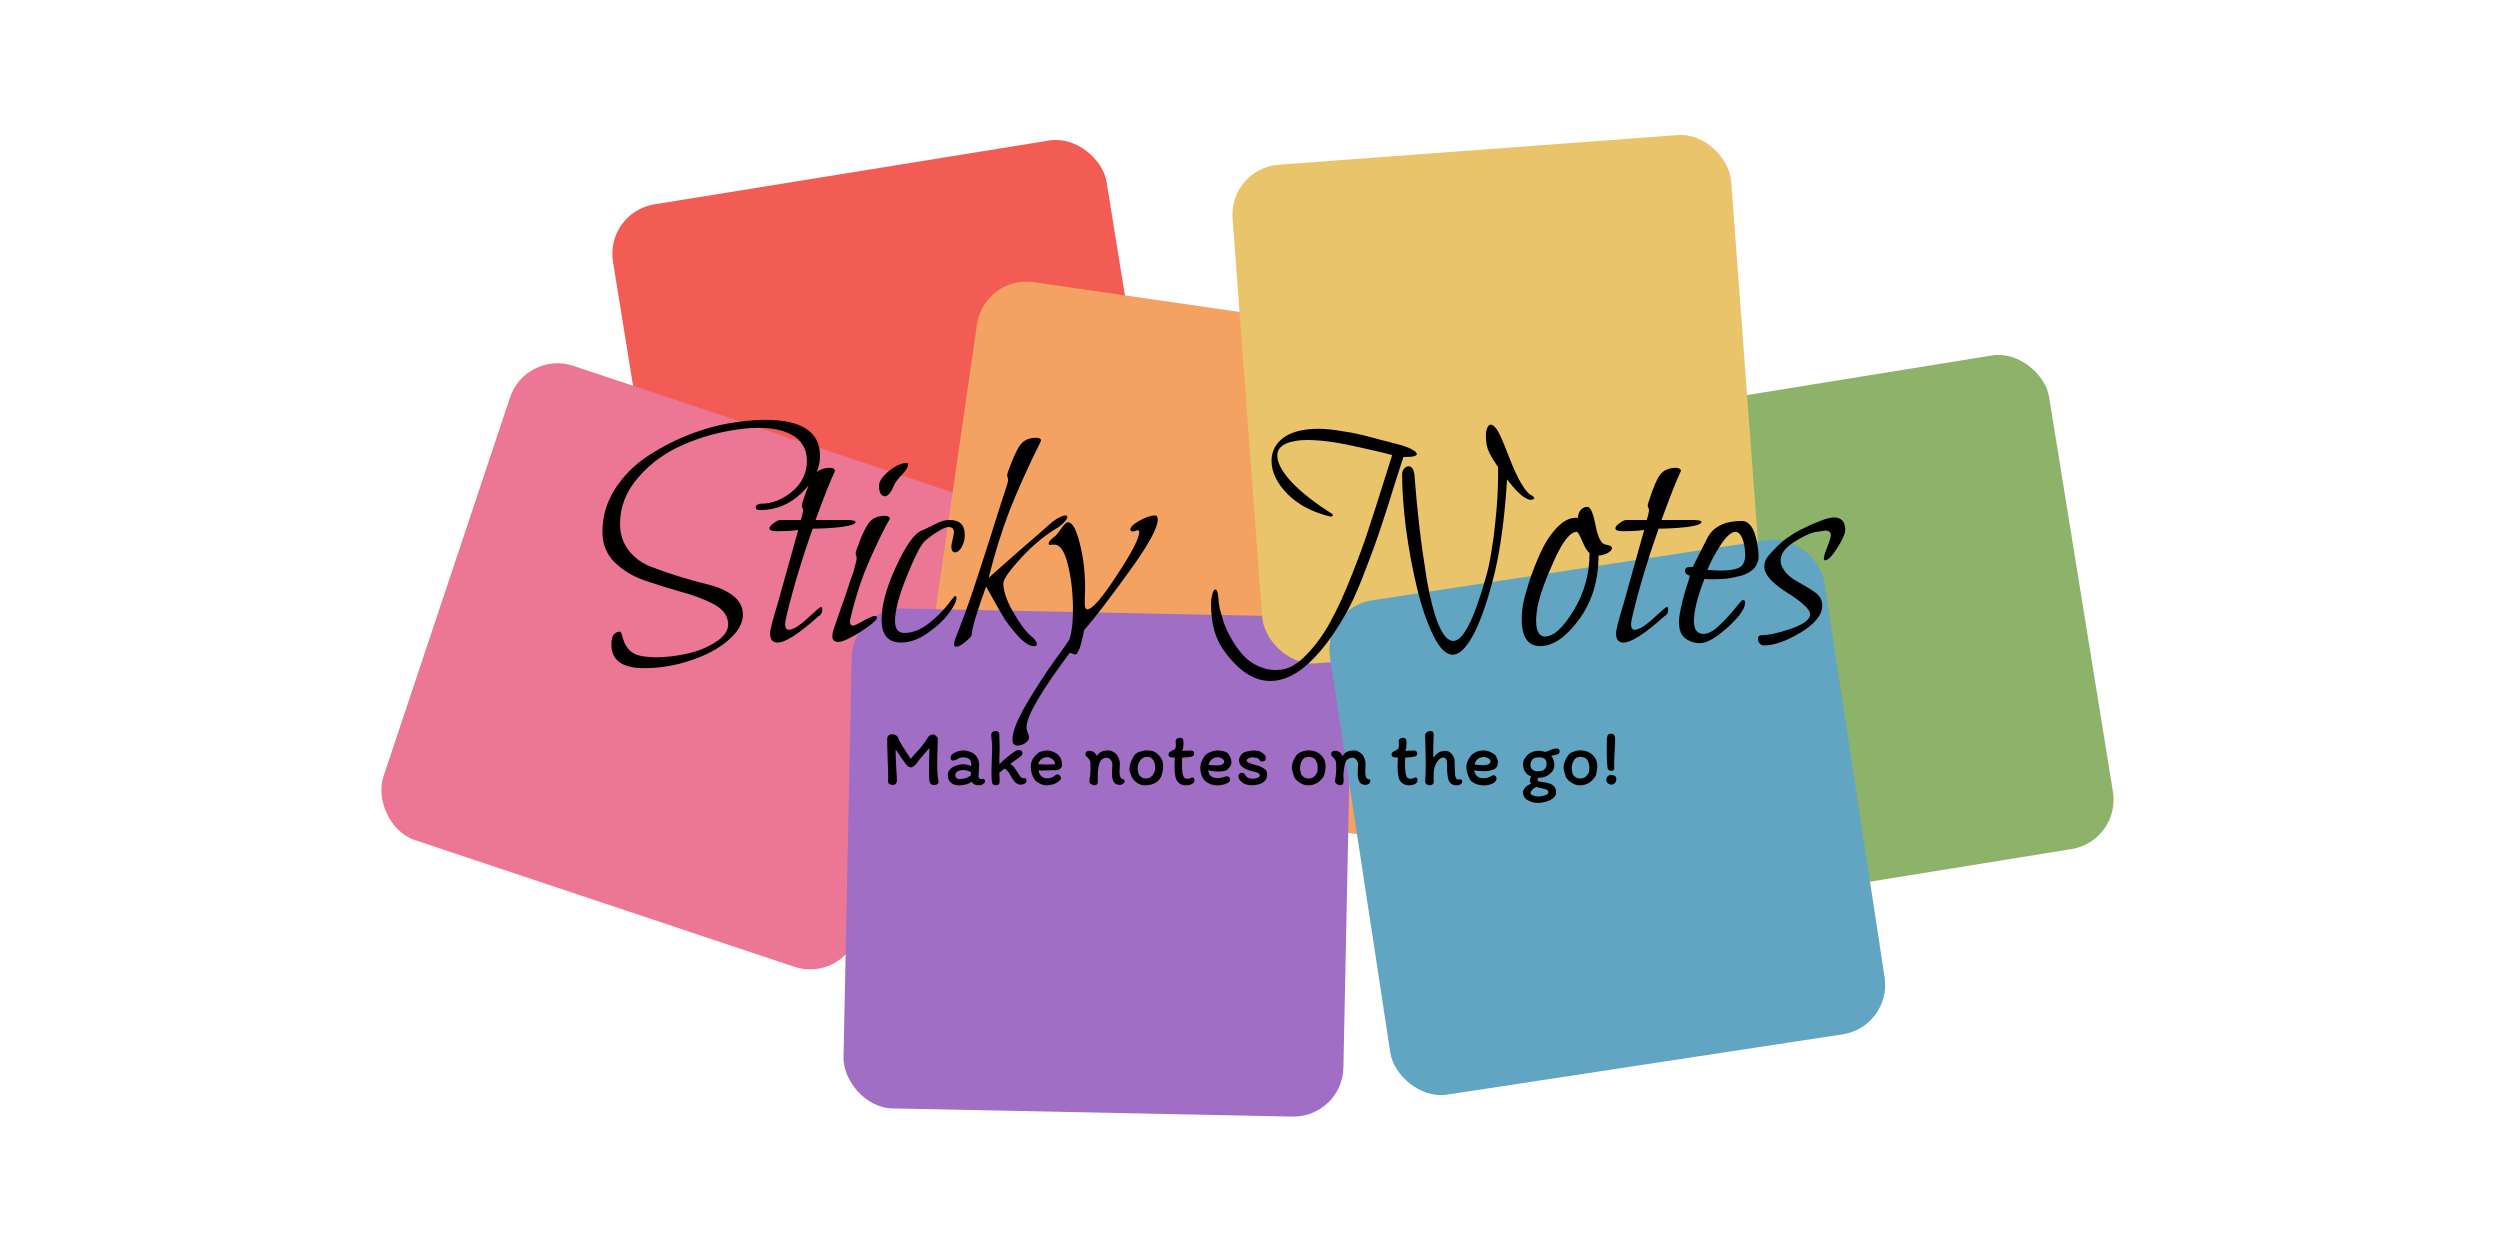 <svg width="1000" height="500" viewBox="0 0 1000 500" fill="none" xmlns="http://www.w3.org/2000/svg">
<g clip-path="url(#clip0_25_16)">
<rect x="242" y="84.925" width="200" height="200" rx="20" transform="rotate(-9.185 242 84.925)" fill="#F25C54"/>
<rect x="619" y="170.925" width="200" height="200" rx="20" transform="rotate(-9.185 619 170.925)" fill="#8CB369"/>
<rect x="210.34" y="140" width="200" height="200" rx="20" transform="rotate(18.463 210.34 140)" fill="#EB7795"/>
<rect x="393.642" y="110" width="200" height="200" rx="20" transform="rotate(8.234 393.642 110)" fill="#F4A261"/>
<rect x="341.084" y="243" width="200" height="200" rx="20" transform="rotate(1.17 341.084 243)" fill="#A06EC4"/>
<rect x="491.547" y="67.363" width="200" height="200" rx="20" transform="rotate(-4.248 491.547 67.363)" fill="#E9C46A"/>
<rect x="529" y="243.137" width="200" height="200" rx="20" transform="rotate(-8.667 529 243.137)" fill="#61A5C2"/>
</g>
<path d="M373.346 293.776C373.645 293.776 374.007 293.979 374.434 294.384C374.882 294.768 375.106 295.099 375.106 295.376C375.106 296.677 375.063 298.459 374.978 300.72C374.957 301.275 374.935 301.947 374.914 302.736C374.893 303.504 374.882 304.4 374.882 305.424C374.882 308.667 375.074 311.056 375.458 312.592C375.437 313.104 375.234 313.477 374.85 313.712C374.466 313.925 374.082 314.032 373.698 314.032C372.845 314.032 372.279 313.733 372.002 313.136C371.746 312.539 371.618 311.685 371.618 310.576C371.618 306.459 371.661 302.672 371.746 299.216C369.293 301.947 367.383 304.24 366.018 306.096C366.018 306.096 365.826 306.224 365.442 306.48C365.079 306.8 364.781 306.96 364.546 306.96C363.991 306.96 363.533 306.821 363.17 306.544C362.807 306.267 362.455 305.861 362.114 305.328L360.578 303.152C359.511 301.659 358.733 300.528 358.242 299.76C358.242 301.723 358.338 304.389 358.53 307.76C358.679 309.701 358.754 311.163 358.754 312.144C358.754 312.656 358.626 313.093 358.37 313.456C358.114 313.797 357.709 313.968 357.154 313.968C356.599 313.968 356.141 313.861 355.778 313.648C355.437 313.435 355.255 313.115 355.234 312.688C355.255 312.325 355.266 311.728 355.266 310.896C355.266 309.232 355.213 307.205 355.106 304.816L355.042 303.088L354.978 300.848C354.957 300.187 354.935 299.419 354.914 298.544C354.893 297.648 354.882 296.677 354.882 295.632C354.882 294.352 355.575 293.712 356.962 293.712C357.389 293.712 357.815 293.819 358.242 294.032C358.69 294.245 359.021 294.555 359.234 294.96C359.405 295.707 360.034 296.944 361.122 298.672C362.21 300.4 363.277 302.021 364.322 303.536C365.261 302.341 366.029 301.445 366.626 300.848C367.65 299.803 368.493 298.832 369.154 297.936C369.837 297.04 370.573 295.963 371.362 294.704C371.554 294.448 371.831 294.235 372.194 294.064C372.557 293.872 372.941 293.776 373.346 293.776ZM393.99 312.464C393.99 312.933 393.734 313.328 393.222 313.648C392.732 313.968 392.273 314.128 391.846 314.128C391.036 314.128 390.385 314.032 389.894 313.84C389.425 313.627 388.988 313.243 388.582 312.688C388.028 313.179 387.27 313.552 386.31 313.808C385.35 314.043 384.465 314.16 383.654 314.16C382.332 314.16 381.244 313.808 380.39 313.104C379.537 312.379 379.11 311.323 379.11 309.936C379.11 309.339 379.27 308.795 379.59 308.304C379.91 307.792 380.348 307.344 380.902 306.96C381.521 306.555 382.225 306.245 383.014 306.032C383.804 305.797 384.625 305.68 385.478 305.68C385.926 305.68 386.46 305.765 387.078 305.936C387.697 306.107 388.177 306.288 388.518 306.48V305.968C388.518 304.816 388.241 304.027 387.686 303.6C387.132 303.152 386.236 302.928 384.998 302.928C384.636 302.928 384.273 303.003 383.91 303.152C383.569 303.301 383.174 303.504 382.726 303.76C382.129 304.08 381.564 304.24 381.03 304.24C380.838 304.24 380.657 304.112 380.486 303.856C380.316 303.579 380.23 303.333 380.23 303.12C380.23 302.501 380.518 301.968 381.094 301.52C381.692 301.072 382.396 300.741 383.206 300.528C384.017 300.293 384.742 300.176 385.382 300.176C386.022 300.176 386.758 300.304 387.59 300.56C388.422 300.795 389.105 301.125 389.638 301.552C390.278 302.107 390.769 302.757 391.11 303.504C391.473 304.229 391.654 305.029 391.654 305.904C391.654 306.181 391.633 306.597 391.59 307.152C391.548 307.749 391.526 308.261 391.526 308.688C391.526 308.88 391.505 309.168 391.462 309.552C391.42 310.021 391.398 310.395 391.398 310.672C391.398 310.928 391.494 311.152 391.686 311.344C391.878 311.515 392.102 311.6 392.358 311.6L393.254 311.568C393.489 311.568 393.67 311.653 393.798 311.824C393.926 311.995 393.99 312.208 393.99 312.464ZM383.686 311.632C384.604 311.632 385.372 311.536 385.99 311.344C386.609 311.152 387.356 310.8 388.23 310.288C388.316 309.925 388.369 309.445 388.39 308.848C387.217 308.293 386.246 308.016 385.478 308.016C384.604 308.016 383.825 308.176 383.142 308.496C382.46 308.816 382.118 309.381 382.118 310.192C382.118 310.597 382.289 310.939 382.63 311.216C382.972 311.493 383.324 311.632 383.686 311.632ZM398.582 314.128C398.155 314.128 397.793 314.053 397.494 313.904C397.195 313.755 397.014 313.595 396.95 313.424C396.715 312.571 396.598 311.451 396.598 310.064C396.598 307.504 396.641 305.424 396.726 303.824C396.811 301.925 396.854 300.101 396.854 298.352C396.854 297.84 396.79 297.093 396.662 296.112C396.641 295.941 396.609 295.632 396.566 295.184C396.523 294.736 396.502 294.32 396.502 293.936C396.502 293.467 396.662 293.093 396.982 292.816C397.323 292.539 397.761 292.4 398.294 292.4C398.721 292.4 399.062 292.539 399.318 292.816C399.595 293.072 399.734 293.424 399.734 293.872C399.734 294.555 399.755 295.515 399.798 296.752C399.841 297.904 399.862 298.768 399.862 299.344C399.862 299.984 399.841 300.837 399.798 301.904C399.755 302.544 399.734 303.013 399.734 303.312C399.734 304.251 399.745 305.029 399.766 305.648C400.555 304.859 401.59 303.931 402.87 302.864C404.15 301.797 405.142 301.051 405.846 300.624C406.593 300.176 407.083 299.952 407.318 299.952C407.766 299.952 408.15 300.048 408.47 300.24C408.79 300.432 408.95 300.709 408.95 301.072C408.95 301.435 408.897 301.723 408.79 301.936C408.683 302.149 408.491 302.363 408.214 302.576L404.086 305.584C404.555 305.819 404.95 306.117 405.27 306.48C405.611 306.843 405.953 307.291 406.294 307.824C407.019 309.019 407.595 309.893 408.022 310.448C408.47 311.003 408.875 311.28 409.238 311.28L410.038 311.248C410.187 311.248 410.315 311.333 410.422 311.504C410.55 311.675 410.614 311.92 410.614 312.24C410.614 312.731 410.369 313.125 409.878 313.424C409.409 313.723 408.875 313.872 408.278 313.872C407.446 313.872 406.71 313.552 406.07 312.912C405.43 312.251 404.822 311.365 404.246 310.256C403.414 308.677 402.593 307.739 401.782 307.44L399.734 309.104L399.862 312.592C399.862 313.147 399.713 313.541 399.414 313.776C399.137 314.011 398.859 314.128 398.582 314.128ZM412.329 306.672C412.329 305.371 412.617 304.293 413.193 303.44C413.769 302.565 414.569 301.744 415.593 300.976C415.892 300.763 416.393 300.581 417.097 300.432C417.801 300.261 418.42 300.176 418.953 300.176C419.593 300.176 420.265 300.315 420.969 300.592C421.694 300.848 422.281 301.147 422.729 301.488C423.518 302.064 424.062 302.736 424.361 303.504C424.66 304.251 424.809 305.147 424.809 306.192C424.809 306.64 424.553 307.077 424.041 307.504C423.55 307.909 423.017 308.112 422.441 308.112L421.225 308.08C420.606 308.08 419.721 308.101 418.569 308.144L417.897 308.176C417.428 308.219 417.076 308.24 416.841 308.24C416.5 308.24 416.03 308.197 415.433 308.112C415.518 309.115 415.892 309.904 416.553 310.48C417.214 311.035 417.929 311.312 418.697 311.312C420.041 311.312 420.98 311.045 421.513 310.512C421.961 310.192 422.26 309.989 422.409 309.904C422.558 309.819 422.793 309.776 423.113 309.776C423.454 309.776 423.753 309.936 424.009 310.256C424.265 310.576 424.393 310.896 424.393 311.216C424.393 311.579 424.169 311.952 423.721 312.336C423.294 312.699 422.708 313.083 421.961 313.488C421.556 313.659 421.001 313.808 420.297 313.936C419.593 314.064 419.006 314.128 418.537 314.128C417.79 314.128 416.958 313.915 416.041 313.488C415.124 313.04 414.441 312.549 413.993 312.016C413.545 311.483 413.15 310.725 412.809 309.744C412.489 308.763 412.329 307.739 412.329 306.672ZM418.697 305.808C420.212 305.808 421.321 305.755 422.025 305.648C421.982 305.029 421.79 304.528 421.449 304.144C421.108 303.739 420.638 303.397 420.041 303.12C419.849 303.035 419.678 302.971 419.529 302.928C419.38 302.885 419.209 302.864 419.017 302.864C418.036 302.864 417.204 303.131 416.521 303.664C415.86 304.197 415.465 304.88 415.337 305.712C416.404 305.776 417.524 305.808 418.697 305.808ZM434.768 302.736C434.597 302.608 434.459 302.48 434.352 302.352C434.245 302.203 434.192 301.947 434.192 301.584C434.192 301.179 434.331 300.869 434.608 300.656C434.907 300.421 435.248 300.304 435.632 300.304C436.379 300.304 437.019 300.496 437.552 300.88C438.107 301.264 438.512 301.797 438.768 302.48C439.237 301.605 439.835 301.008 440.56 300.688C441.285 300.347 442.288 300.176 443.568 300.176C444.08 300.176 444.603 300.336 445.136 300.656C445.691 300.955 446.192 301.328 446.64 301.776C447.003 302.245 447.312 302.832 447.568 303.536C447.824 304.219 447.952 304.837 447.952 305.392C447.952 305.712 447.931 306.235 447.888 306.96C447.845 307.728 447.824 308.336 447.824 308.784C447.824 310.277 448.112 311.195 448.688 311.536C448.773 311.579 448.933 311.632 449.168 311.696C449.403 311.76 449.573 311.824 449.68 311.888C449.808 311.952 449.872 312.048 449.872 312.176C449.893 312.688 449.701 313.115 449.296 313.456C448.912 313.776 448.443 313.936 447.888 313.936C447.056 313.936 446.405 313.712 445.936 313.264C445.467 312.816 445.136 312.133 444.944 311.216C444.837 310.875 444.784 310.373 444.784 309.712C444.784 309.349 444.805 308.763 444.848 307.952C444.912 307.312 444.944 306.629 444.944 305.904C444.944 305.157 444.731 304.507 444.304 303.952C443.877 303.376 443.291 303.088 442.544 303.088C442.096 303.088 441.627 303.227 441.136 303.504C440.645 303.76 440.304 304.08 440.112 304.464C439.792 305.125 439.579 305.797 439.472 306.48C439.216 307.803 439.088 309.072 439.088 310.288C439.088 310.587 439.109 311.163 439.152 312.016C439.152 312.08 439.152 312.24 439.152 312.496C439.152 312.731 439.12 312.955 439.056 313.168C439.013 313.381 438.928 313.573 438.8 313.744C438.715 313.829 438.555 313.915 438.32 314C438.085 314.085 437.883 314.128 437.712 314.128C437.413 314.128 437.04 314 436.592 313.744C436.144 313.488 435.877 313.2 435.792 312.88L435.76 312.432C435.76 312.261 435.781 312.005 435.824 311.664C436.08 310.171 436.208 308.869 436.208 307.76C436.208 307.269 436.197 306.896 436.176 306.64L436.144 305.168C436.144 304.72 436.016 304.293 435.76 303.888C435.504 303.461 435.173 303.077 434.768 302.736ZM464.695 303.728C464.865 304.027 465.004 304.464 465.111 305.04C465.217 305.595 465.271 306.096 465.271 306.544C465.271 307.141 465.175 307.888 464.983 308.784C464.791 309.659 464.631 310.245 464.503 310.544C463.351 312.933 461.132 314.128 457.847 314.128C456.801 314.128 455.777 313.787 454.775 313.104C453.772 312.4 453.057 311.579 452.631 310.64L452.407 310C452.385 309.915 452.268 309.595 452.055 309.04C451.863 308.464 451.767 308.027 451.767 307.728C451.767 306.853 451.98 305.84 452.407 304.688C452.833 303.536 453.324 302.619 453.879 301.936C454.241 301.445 454.935 301.029 455.959 300.688C456.983 300.325 457.889 300.144 458.679 300.144C460.151 300.144 461.335 300.421 462.231 300.976C463.148 301.531 463.969 302.448 464.695 303.728ZM461.751 308.88C461.836 308.731 461.911 308.464 461.975 308.08C462.039 307.696 462.071 307.248 462.071 306.736C462.071 306.117 461.953 305.509 461.719 304.912C461.505 304.315 461.185 303.803 460.759 303.376C460.737 303.333 460.663 303.269 460.535 303.184C460.407 303.077 460.204 302.981 459.927 302.896C459.649 302.789 459.297 302.736 458.871 302.736C458.039 302.736 457.335 302.981 456.759 303.472C456.183 303.963 455.745 304.571 455.447 305.296C455.169 306.021 455.031 306.736 455.031 307.44C455.031 307.632 455.095 308.027 455.223 308.624C455.351 309.221 455.447 309.605 455.511 309.776C455.681 310.075 456.012 310.427 456.503 310.832C456.993 311.216 457.548 311.408 458.167 311.408C459.127 311.408 459.873 311.184 460.407 310.736C460.961 310.288 461.409 309.669 461.751 308.88ZM468.401 302.928C468.102 302.885 467.857 302.757 467.665 302.544C467.494 302.331 467.409 302.075 467.409 301.776C467.409 301.627 467.441 301.467 467.505 301.296C467.59 301.125 467.707 300.976 467.857 300.848C468.134 300.613 468.507 300.389 468.977 300.176C469.467 299.984 469.819 299.749 470.033 299.472C470.246 299.195 470.353 298.672 470.353 297.904C470.353 297.584 470.331 297.307 470.289 297.072C470.267 296.837 470.257 296.656 470.257 296.528C470.257 296.059 470.427 295.707 470.769 295.472C471.11 295.237 471.505 295.12 471.953 295.12C472.507 295.12 472.881 295.259 473.073 295.536C473.286 295.813 473.393 296.325 473.393 297.072C473.393 297.797 473.361 298.427 473.297 298.96C473.233 299.472 473.094 299.931 472.881 300.336C473.179 300.336 473.67 300.315 474.353 300.272C475.291 300.229 475.942 300.208 476.305 300.208C476.667 300.208 476.987 300.304 477.265 300.496C477.542 300.667 477.681 300.912 477.681 301.232C477.681 301.68 477.585 302.011 477.393 302.224C477.201 302.437 476.923 302.576 476.561 302.64C475.686 302.875 474.449 303.013 472.849 303.056C472.806 303.888 472.785 304.795 472.785 305.776C472.785 307.419 472.881 308.677 473.073 309.552C473.201 310.235 473.414 310.736 473.713 311.056C474.033 311.355 474.502 311.504 475.121 311.504C475.441 311.504 475.697 311.461 475.889 311.376C476.102 311.291 476.219 311.237 476.241 311.216C476.497 311.067 476.731 310.992 476.945 310.992C477.243 310.992 477.457 311.088 477.585 311.28C477.734 311.472 477.809 311.728 477.809 312.048C477.809 312.645 477.489 313.147 476.849 313.552C476.209 313.936 475.387 314.128 474.385 314.128C473.254 314.128 472.294 313.797 471.505 313.136C470.737 312.453 470.278 311.557 470.129 310.448C469.915 309.445 469.809 308.037 469.809 306.224C469.809 305.435 469.851 304.379 469.937 303.056L468.401 302.928ZM480.112 307.216C480.112 306.405 480.261 305.595 480.56 304.784C480.859 303.952 481.253 303.195 481.744 302.512C482.235 301.829 483.013 301.275 484.08 300.848C485.147 300.4 486.096 300.176 486.928 300.176C487.781 300.176 488.645 300.293 489.52 300.528C490.416 300.763 491.035 301.125 491.376 301.616C492.165 302.725 492.56 303.813 492.56 304.88C492.56 305.456 492.432 305.947 492.176 306.352C491.941 306.757 491.6 307.195 491.152 307.664C490.789 308.048 490.213 308.304 489.424 308.432C488.656 308.56 487.888 308.624 487.12 308.624C486.629 308.624 486.032 308.581 485.328 308.496C484.624 308.389 483.941 308.261 483.28 308.112C483.323 308.539 483.429 308.955 483.6 309.36C483.771 309.765 483.973 310.075 484.208 310.288C484.635 310.693 485.072 310.949 485.52 311.056C485.989 311.163 486.587 311.216 487.312 311.216C488.08 311.216 488.795 311.088 489.456 310.832C489.989 310.64 490.427 310.544 490.768 310.544C491.173 310.544 491.483 310.672 491.696 310.928C491.909 311.163 492.016 311.472 492.016 311.856C492.016 312.389 491.707 312.827 491.088 313.168C490.469 313.509 489.755 313.765 488.944 313.936C488.155 314.085 487.515 314.16 487.024 314.16C486.021 314.16 485.051 313.979 484.112 313.616C483.173 313.253 482.395 312.741 481.776 312.08C481.264 311.483 480.859 310.768 480.56 309.936C480.261 309.083 480.112 308.176 480.112 307.216ZM487.088 302.896C486.619 302.896 486.149 302.992 485.68 303.184C485.211 303.355 484.827 303.6 484.528 303.92C484.144 304.325 483.877 304.656 483.728 304.912C483.6 305.147 483.515 305.477 483.472 305.904C484.005 306.075 485.115 306.16 486.8 306.16C487.717 306.16 488.421 306.021 488.912 305.744C489.424 305.467 489.68 305.104 489.68 304.656C489.68 304.208 489.403 303.803 488.848 303.44C488.293 303.077 487.707 302.896 487.088 302.896ZM504.578 306.8C504.749 306.907 505.079 307.109 505.57 307.408C506.082 307.685 506.423 308.016 506.594 308.4C506.765 308.784 506.85 309.317 506.85 310C506.85 310.768 506.626 311.451 506.178 312.048C505.73 312.624 505.154 313.072 504.45 313.392C503.938 313.627 503.309 313.808 502.562 313.936C501.837 314.064 501.261 314.128 500.834 314.128C500.407 314.128 499.853 314.064 499.17 313.936C498.509 313.808 498.05 313.691 497.794 313.584C497.133 313.2 496.557 312.731 496.066 312.176C495.597 311.621 495.362 311.056 495.362 310.48C495.362 310.053 495.501 309.723 495.778 309.488C496.055 309.232 496.418 309.104 496.866 309.104C497.079 309.104 497.303 309.189 497.538 309.36C497.773 309.509 497.933 309.669 498.018 309.84C498.253 310.395 498.647 310.811 499.202 311.088C499.757 311.365 500.322 311.504 500.898 311.504C501.645 311.504 502.338 311.387 502.978 311.152C503.618 310.896 503.938 310.555 503.938 310.128C503.938 309.936 503.885 309.787 503.778 309.68C503.693 309.552 503.565 309.424 503.394 309.296C503.095 309.083 502.647 308.912 502.05 308.784C501.453 308.635 501.069 308.539 500.898 308.496C500.023 308.304 499.17 308.016 498.338 307.632C497.506 307.227 496.845 306.747 496.354 306.192C495.863 305.637 495.618 304.923 495.618 304.048C495.618 303.472 495.831 302.875 496.258 302.256C496.685 301.616 497.165 301.168 497.698 300.912C498.082 300.763 498.722 300.603 499.618 300.432C500.535 300.261 501.154 300.176 501.474 300.176C501.965 300.176 502.498 300.229 503.074 300.336C503.65 300.421 504.087 300.571 504.386 300.784C504.962 301.125 505.431 301.488 505.794 301.872C506.157 302.235 506.338 302.651 506.338 303.12C506.338 303.355 506.285 303.611 506.178 303.888C506.071 304.144 505.943 304.304 505.794 304.368C505.474 304.517 505.101 304.592 504.674 304.592C504.482 304.592 504.322 304.539 504.194 304.432C504.087 304.325 503.938 304.155 503.746 303.92C503.511 303.557 503.287 303.344 503.074 303.28C502.818 303.216 502.445 303.141 501.954 303.056C501.463 302.949 501.133 302.896 500.962 302.896C500.471 302.896 499.959 303.035 499.426 303.312C498.914 303.589 498.658 303.909 498.658 304.272C498.658 304.464 498.733 304.613 498.882 304.72C499.053 304.827 499.223 304.923 499.394 305.008C499.586 305.093 499.714 305.147 499.778 305.168C500.226 305.381 500.717 305.563 501.25 305.712C501.805 305.861 502.146 305.957 502.274 306C503.426 306.277 504.194 306.544 504.578 306.8ZM529.663 303.728C529.834 304.027 529.973 304.464 530.079 305.04C530.186 305.595 530.239 306.096 530.239 306.544C530.239 307.12 530.175 307.76 530.047 308.464C529.919 309.168 529.802 309.712 529.695 310.096C528.223 312.784 526.047 314.128 523.167 314.128C522.101 314.128 521.013 313.776 519.903 313.072C518.794 312.368 518.026 311.557 517.599 310.64C517.023 308.827 516.735 307.664 516.735 307.152C516.735 306.299 516.917 305.392 517.279 304.432C517.663 303.472 518.143 302.64 518.719 301.936C519.103 301.445 519.765 301.029 520.703 300.688C521.642 300.325 522.495 300.144 523.263 300.144C524.757 300.144 526.015 300.432 527.039 301.008C528.085 301.563 528.959 302.469 529.663 303.728ZM526.879 308.88C526.986 308.667 527.039 307.952 527.039 306.736C527.039 306.117 526.922 305.509 526.687 304.912C526.474 304.315 526.154 303.803 525.727 303.376C525.685 303.333 525.567 303.269 525.375 303.184C525.183 303.077 524.917 302.981 524.575 302.896C524.255 302.789 523.882 302.736 523.455 302.736C522.261 302.736 521.386 303.216 520.831 304.176C520.277 305.136 519.999 306.224 519.999 307.44C519.999 307.632 520.063 308.027 520.191 308.624C520.319 309.221 520.415 309.605 520.479 309.776C520.65 310.075 520.991 310.427 521.503 310.832C522.037 311.216 522.613 311.408 523.231 311.408C524.191 311.408 524.949 311.184 525.503 310.736C526.079 310.267 526.538 309.648 526.879 308.88ZM533.049 302.736C532.879 302.608 532.74 302.48 532.633 302.352C532.527 302.203 532.473 301.947 532.473 301.584C532.473 301.179 532.612 300.869 532.889 300.656C533.188 300.421 533.529 300.304 533.913 300.304C534.66 300.304 535.3 300.496 535.833 300.88C536.388 301.264 536.793 301.797 537.049 302.48C537.519 301.605 538.116 301.008 538.841 300.688C539.567 300.347 540.569 300.176 541.849 300.176C542.361 300.176 542.884 300.336 543.417 300.656C543.972 300.955 544.473 301.328 544.921 301.776C545.284 302.245 545.593 302.832 545.849 303.536C546.105 304.219 546.233 304.837 546.233 305.392C546.233 305.712 546.212 306.235 546.169 306.96C546.127 307.728 546.105 308.336 546.105 308.784C546.105 310.277 546.393 311.195 546.969 311.536C547.055 311.579 547.215 311.632 547.449 311.696C547.684 311.76 547.855 311.824 547.961 311.888C548.089 311.952 548.153 312.048 548.153 312.176C548.175 312.688 547.983 313.115 547.577 313.456C547.193 313.776 546.724 313.936 546.169 313.936C545.337 313.936 544.687 313.712 544.217 313.264C543.748 312.816 543.417 312.133 543.225 311.216C543.119 310.875 543.065 310.373 543.065 309.712C543.065 309.349 543.087 308.763 543.129 307.952C543.193 307.312 543.225 306.629 543.225 305.904C543.225 305.157 543.012 304.507 542.585 303.952C542.159 303.376 541.572 303.088 540.825 303.088C540.377 303.088 539.908 303.227 539.417 303.504C538.927 303.76 538.585 304.08 538.393 304.464C538.073 305.125 537.86 305.797 537.753 306.48C537.497 307.803 537.369 309.072 537.369 310.288C537.369 310.587 537.391 311.163 537.433 312.016C537.433 312.08 537.433 312.24 537.433 312.496C537.433 312.731 537.401 312.955 537.337 313.168C537.295 313.381 537.209 313.573 537.081 313.744C536.996 313.829 536.836 313.915 536.601 314C536.367 314.085 536.164 314.128 535.993 314.128C535.695 314.128 535.321 314 534.873 313.744C534.425 313.488 534.159 313.2 534.073 312.88L534.041 312.432C534.041 312.261 534.063 312.005 534.105 311.664C534.361 310.171 534.489 308.869 534.489 307.76C534.489 307.269 534.479 306.896 534.457 306.64L534.425 305.168C534.425 304.72 534.297 304.293 534.041 303.888C533.785 303.461 533.455 303.077 533.049 302.736ZM557.619 302.928C557.321 302.885 557.075 302.757 556.883 302.544C556.713 302.331 556.627 302.075 556.627 301.776C556.627 301.627 556.659 301.467 556.723 301.296C556.809 301.125 556.926 300.976 557.075 300.848C557.353 300.613 557.726 300.389 558.195 300.176C558.686 299.984 559.038 299.749 559.251 299.472C559.465 299.195 559.571 298.672 559.571 297.904C559.571 297.584 559.55 297.307 559.507 297.072C559.486 296.837 559.475 296.656 559.475 296.528C559.475 296.059 559.646 295.707 559.987 295.472C560.329 295.237 560.723 295.12 561.171 295.12C561.726 295.12 562.099 295.259 562.291 295.536C562.505 295.813 562.611 296.325 562.611 297.072C562.611 297.797 562.579 298.427 562.515 298.96C562.451 299.472 562.313 299.931 562.099 300.336C562.398 300.336 562.889 300.315 563.571 300.272C564.51 300.229 565.161 300.208 565.523 300.208C565.886 300.208 566.206 300.304 566.483 300.496C566.761 300.667 566.899 300.912 566.899 301.232C566.899 301.68 566.803 302.011 566.611 302.224C566.419 302.437 566.142 302.576 565.779 302.64C564.905 302.875 563.667 303.013 562.067 303.056C562.025 303.888 562.003 304.795 562.003 305.776C562.003 307.419 562.099 308.677 562.291 309.552C562.419 310.235 562.633 310.736 562.931 311.056C563.251 311.355 563.721 311.504 564.339 311.504C564.659 311.504 564.915 311.461 565.107 311.376C565.321 311.291 565.438 311.237 565.459 311.216C565.715 311.067 565.95 310.992 566.163 310.992C566.462 310.992 566.675 311.088 566.803 311.28C566.953 311.472 567.027 311.728 567.027 312.048C567.027 312.645 566.707 313.147 566.067 313.552C565.427 313.936 564.606 314.128 563.603 314.128C562.473 314.128 561.513 313.797 560.723 313.136C559.955 312.453 559.497 311.557 559.347 310.448C559.134 309.445 559.027 308.037 559.027 306.224C559.027 305.435 559.07 304.379 559.155 303.056L557.619 302.928ZM573.459 293.712C573.459 294.267 573.448 294.917 573.427 295.664C573.405 296.389 573.384 296.944 573.363 297.328C573.299 298.416 573.267 299.504 573.267 300.592C573.267 301.403 573.299 302.245 573.363 303.12C574.024 302.16 574.739 301.456 575.507 301.008C576.275 300.56 577.203 300.336 578.291 300.336C579.08 300.336 579.816 300.688 580.499 301.392C581.181 302.096 581.619 302.917 581.811 303.856C581.875 304.688 581.907 305.701 581.907 306.896C581.907 307.664 581.949 308.667 582.035 309.904C582.077 310.373 582.195 310.811 582.387 311.216C582.6 311.621 582.899 311.824 583.283 311.824C583.475 311.824 583.624 311.813 583.731 311.792C583.859 311.771 583.976 311.76 584.083 311.76C584.381 311.76 584.584 311.835 584.691 311.984C584.819 312.133 584.883 312.347 584.883 312.624C584.883 313.136 584.627 313.52 584.115 313.776C583.603 314.032 583.133 314.16 582.707 314.16C581.171 314.16 580.115 313.52 579.539 312.24C579.219 311.515 579.016 310.576 578.931 309.424C578.845 308.251 578.803 306.885 578.803 305.328C578.803 303.792 578.28 303.024 577.235 303.024C576.659 303.024 576.072 303.333 575.475 303.952C574.899 304.549 574.419 305.349 574.035 306.352C573.651 307.333 573.459 308.357 573.459 309.424L573.491 312.752C573.491 313.221 573.309 313.573 572.947 313.808C572.584 314.021 572.243 314.128 571.923 314.128C571.453 314.128 571.027 313.989 570.643 313.712C570.259 313.413 570.067 313.083 570.067 312.72C570.216 311.12 570.291 308.443 570.291 304.688C570.291 304.005 570.237 301.477 570.131 297.104L570.035 294.16C570.035 293.691 570.248 293.285 570.675 292.944C571.101 292.581 571.581 292.4 572.115 292.4C572.584 292.4 572.925 292.507 573.139 292.72C573.352 292.933 573.459 293.264 573.459 293.712ZM586.549 306.768C586.549 306 586.688 305.285 586.965 304.624C587.243 303.941 587.648 303.237 588.181 302.512C588.715 301.787 589.451 301.221 590.389 300.816C591.328 300.389 592.352 300.176 593.461 300.176C594.315 300.176 595.136 300.357 595.925 300.72C596.736 301.061 597.461 301.488 598.101 302C598.187 302.149 598.336 302.427 598.549 302.832C598.763 303.216 598.912 303.568 598.997 303.888C599.104 304.208 599.157 304.539 599.157 304.88C599.157 306.309 598.635 307.269 597.589 307.76C596.544 308.229 595.221 308.464 593.621 308.464C592.021 308.464 590.72 308.357 589.717 308.144C589.76 308.549 589.867 308.955 590.037 309.36C590.208 309.765 590.411 310.075 590.645 310.288C591.072 310.693 591.488 310.96 591.893 311.088C592.32 311.195 592.885 311.248 593.589 311.248C594.656 311.248 595.488 311.045 596.085 310.64C596.64 310.277 597.067 310.096 597.365 310.096C597.771 310.096 598.08 310.224 598.293 310.48C598.507 310.715 598.613 311.024 598.613 311.408C598.613 312.219 598.091 312.88 597.045 313.392C596.021 313.904 594.859 314.16 593.557 314.16C592.533 314.16 591.52 313.979 590.517 313.616C589.515 313.253 588.715 312.741 588.117 312.08C587.712 311.397 587.349 310.565 587.029 309.584C586.709 308.603 586.549 307.664 586.549 306.768ZM593.589 302.8C593.12 302.8 592.629 302.885 592.117 303.056C591.627 303.205 591.243 303.44 590.965 303.76C590.624 304.123 590.368 304.453 590.197 304.752C590.048 305.051 589.952 305.424 589.909 305.872C590.144 305.872 590.368 305.883 590.581 305.904C590.795 305.925 590.997 305.947 591.189 305.968C592.128 306.053 592.832 306.096 593.301 306.096C594.24 306.096 594.955 305.957 595.445 305.68C595.957 305.403 596.213 305.029 596.213 304.56C596.213 304.112 595.925 303.707 595.349 303.344C594.795 302.981 594.208 302.8 593.589 302.8ZM621.718 305.968C621.718 306.949 621.473 307.781 620.982 308.464C620.492 309.125 619.841 309.712 619.03 310.224C617.921 310.821 616.63 311.131 615.158 311.152C615.073 311.408 615.03 311.675 615.03 311.952C615.03 312.208 615.169 312.4 615.446 312.528C615.745 312.635 616.268 312.72 617.014 312.784C617.633 312.827 618.326 312.965 619.094 313.2C619.884 313.413 620.502 313.659 620.95 313.936C621.505 314.341 621.889 314.779 622.102 315.248C622.337 315.717 622.454 316.304 622.454 317.008C622.454 317.925 622.028 318.693 621.174 319.312C620.342 319.952 619.361 320.421 618.23 320.72C617.1 321.019 616.108 321.168 615.254 321.168C614.23 321.168 613.356 321.04 612.63 320.784C611.926 320.549 611.254 320.219 610.614 319.792C610.166 319.472 609.814 319.067 609.558 318.576C609.302 318.085 609.174 317.573 609.174 317.04C609.174 316.507 609.345 315.995 609.686 315.504C610.049 315.013 610.486 314.587 610.998 314.224C611.51 313.883 611.99 313.648 612.438 313.52C612.268 313.307 612.14 313.125 612.054 312.976C611.99 312.805 611.958 312.613 611.958 312.4C611.958 311.675 612.14 311.067 612.502 310.576C611.478 310.235 610.668 309.627 610.07 308.752C609.494 307.877 609.206 306.853 609.206 305.68C609.206 304.912 609.388 304.219 609.75 303.6C610.113 302.96 610.614 302.352 611.254 301.776C612.342 300.795 613.846 300.304 615.766 300.304C616.022 300.304 616.374 300.347 616.822 300.432C617.27 300.517 617.708 300.635 618.134 300.784C618.817 300.485 619.617 300.176 620.534 299.856C621.452 299.536 622.07 299.376 622.39 299.376C622.881 299.376 623.244 299.461 623.478 299.632C623.734 299.781 623.862 300.123 623.862 300.656C623.862 301.147 623.574 301.499 622.998 301.712C622.444 301.925 621.601 302.128 620.47 302.32C621.302 303.323 621.718 304.539 621.718 305.968ZM615.062 308.528C616.3 308.528 617.196 308.272 617.75 307.76C618.326 307.248 618.614 306.48 618.614 305.456C618.614 303.771 617.622 302.928 615.638 302.928C614.87 302.928 614.262 303.013 613.814 303.184C613.388 303.355 613.036 303.643 612.758 304.048C612.374 304.56 612.182 305.253 612.182 306.128C612.182 306.811 612.46 307.387 613.014 307.856C613.59 308.304 614.273 308.528 615.062 308.528ZM612.182 317.264C612.182 317.627 612.513 317.936 613.174 318.192C613.857 318.469 614.582 318.608 615.35 318.608C616.204 318.608 617.078 318.448 617.974 318.128C618.892 317.829 619.35 317.424 619.35 316.912C619.35 316.165 618.689 315.685 617.366 315.472C616.897 315.387 616.214 315.227 615.318 314.992C615.212 314.971 615.084 314.939 614.934 314.896C614.806 314.853 614.668 314.811 614.518 314.768C614.049 314.939 613.537 315.291 612.982 315.824C612.449 316.379 612.182 316.859 612.182 317.264ZM638.352 303.728C638.523 304.027 638.662 304.464 638.768 305.04C638.875 305.595 638.928 306.096 638.928 306.544C638.928 307.376 638.747 308.56 638.384 310.096C636.912 312.784 634.736 314.128 631.856 314.128C630.79 314.128 629.702 313.776 628.592 313.072C627.483 312.368 626.715 311.557 626.288 310.64C625.712 308.805 625.424 307.643 625.424 307.152C625.424 306.299 625.606 305.392 625.968 304.432C626.352 303.472 626.832 302.64 627.408 301.936C627.771 301.445 628.422 301.029 629.36 300.688C630.299 300.325 631.152 300.144 631.92 300.144C633.414 300.144 634.683 300.432 635.728 301.008C636.774 301.563 637.648 302.469 638.352 303.728ZM635.568 308.88C635.675 308.603 635.728 307.888 635.728 306.736C635.728 306.117 635.611 305.509 635.376 304.912C635.163 304.315 634.843 303.803 634.416 303.376C634.374 303.333 634.256 303.269 634.064 303.184C633.872 303.077 633.606 302.981 633.264 302.896C632.944 302.789 632.571 302.736 632.144 302.736C630.95 302.736 630.075 303.216 629.52 304.176C628.966 305.136 628.688 306.224 628.688 307.44C628.688 307.653 628.742 308.059 628.848 308.656C628.976 309.253 629.083 309.627 629.168 309.776C629.232 309.925 629.392 310.139 629.648 310.416C629.926 310.672 630.256 310.907 630.64 311.12C631.046 311.312 631.462 311.408 631.888 311.408C632.848 311.408 633.616 311.184 634.192 310.736C634.768 310.267 635.227 309.648 635.568 308.88ZM646.055 295.44C646.055 296.592 645.991 298.277 645.863 300.496C645.735 302.629 645.671 304.261 645.671 305.392C645.671 305.691 645.693 306.309 645.735 307.248C645.714 307.611 645.586 307.888 645.351 308.08C645.117 308.251 644.839 308.336 644.519 308.336C644.178 308.336 643.869 308.251 643.591 308.08C643.314 307.909 643.143 307.685 643.079 307.408C642.823 305.659 642.695 303.568 642.695 301.136L642.727 296.144C642.727 295.355 642.823 294.715 643.015 294.224C643.229 293.712 643.677 293.456 644.359 293.456C644.935 293.456 645.362 293.648 645.639 294.032C645.917 294.395 646.055 294.864 646.055 295.44ZM644.359 310C645.81 310 646.535 310.544 646.535 311.632C646.535 312.187 646.354 312.699 645.991 313.168C645.65 313.616 645.213 313.84 644.679 313.84C644.039 313.84 643.517 313.648 643.111 313.264C642.706 312.859 642.503 312.389 642.503 311.856C642.503 311.387 642.674 310.96 643.015 310.576C643.378 310.192 643.826 310 644.359 310Z" fill="black"/>
<path d="M262.221 262.912C266.232 262.912 270.37 262.443 274.637 261.504C278.989 260.565 282.829 259.029 286.157 256.896C289.57 254.763 291.277 252.331 291.277 249.6C291.277 249.173 291.234 248.789 291.149 248.448C290.722 245.632 288.674 243.285 285.005 241.408C281.336 239.531 277.069 237.952 272.205 236.672C267.426 235.307 262.648 233.813 257.869 232.192C253.176 230.571 249.165 228.139 245.837 224.896C242.594 221.653 240.973 217.6 240.973 212.736C240.973 206.507 242.68 200.747 246.093 195.456C249.592 190.08 254.072 185.643 259.533 182.144C265.08 178.56 270.925 175.616 277.069 173.312C283.298 171.008 289.528 169.472 295.757 168.704C299.426 168.192 302.882 167.936 306.125 167.936C320.717 167.936 328.013 172.757 328.013 182.4C328.013 187.435 325.624 192.299 320.845 196.992C316.066 201.685 310.477 204.032 304.077 204.032C303.48 204.032 303.01 203.947 302.669 203.776C302.413 203.52 302.285 203.264 302.285 203.008C302.285 202.837 302.328 202.667 302.413 202.496C302.498 202.24 302.626 202.069 302.797 201.984C303.053 201.813 303.309 201.685 303.565 201.6C303.821 201.515 304.12 201.472 304.461 201.472C308.813 201.472 312.952 199.851 316.877 196.608C320.802 193.28 322.765 189.184 322.765 184.32C322.765 181.845 322.21 179.755 321.101 178.048C320.077 176.256 318.626 174.891 316.749 173.952C314.872 172.928 312.824 172.203 310.605 171.776C308.472 171.349 306.125 171.136 303.565 171.136C302.285 171.136 301.005 171.179 299.725 171.264C298.53 171.349 297.336 171.477 296.141 171.648C288.034 172.672 280.397 174.763 273.229 177.92C266.146 180.992 260.173 185.344 255.309 190.976C250.445 196.523 248.013 202.709 248.013 209.536C248.013 213.632 249.165 217.173 251.469 220.16C253.773 223.061 256.632 225.195 260.045 226.56C263.544 227.925 267.341 229.248 271.437 230.528C275.533 231.808 279.373 232.875 282.957 233.728C286.626 234.581 289.784 235.904 292.429 237.696C295.074 239.488 296.61 241.664 297.037 244.224L297.165 245.76C297.165 249.259 295.245 252.672 291.405 256C287.65 259.328 282.701 262.016 276.557 264.064C270.413 266.197 264.098 267.264 257.613 267.264C248.909 267.264 244.557 264.107 244.557 257.792C244.557 254.379 245.709 252.672 248.013 252.672C248.269 252.672 248.482 252.971 248.653 253.568C248.824 254.08 249.037 254.805 249.293 255.744C249.549 256.597 249.848 257.323 250.189 257.92C250.786 258.944 251.469 259.797 252.237 260.48C253.09 261.163 254.029 261.675 255.053 262.016C256.077 262.357 257.144 262.571 258.253 262.656C259.448 262.827 260.77 262.912 262.221 262.912ZM320.328 208L320.84 206.208C321.096 205.184 321.224 204.459 321.224 204.032C321.224 203.691 321.139 203.392 320.968 203.136C320.797 202.795 320.712 202.496 320.712 202.24C320.712 201.984 320.84 201.472 321.096 200.704C322.803 195.243 324.339 191.616 325.704 189.824C327.155 188.032 329.245 187.136 331.976 187.136C333.171 187.136 333.853 187.52 334.024 188.288C332.147 192.299 329.544 198.869 326.216 208H338.632C341.021 208 342.216 208.256 342.216 208.768C342.216 209.621 340.253 210.304 336.328 210.816C332.403 211.243 328.648 211.456 325.064 211.456C320.797 223.488 317.341 235.008 314.696 246.016C314.269 247.723 314.056 248.96 314.056 249.728C314.056 251.179 314.525 251.904 315.464 251.904C317.171 251.904 319.645 250.411 322.888 247.424C326.216 244.352 328.008 242.816 328.264 242.816C328.691 242.816 328.904 243.072 328.904 243.584C328.904 245.035 328.435 245.973 327.496 246.4C319.645 253.483 314.141 257.024 310.984 257.024C309.021 257.024 308.04 255.787 308.04 253.312C308.04 251.947 309.064 247.936 311.112 241.28C311.368 240.427 314.099 230.656 319.304 211.968C317.256 212.309 314.397 212.48 310.728 212.48C308.765 212.48 307.784 212.096 307.784 211.328C307.784 210.731 308.339 210.048 309.448 209.28C310.557 208.427 311.453 208 312.136 208H320.328ZM363.265 185.6C363.265 186.709 362.454 188.117 360.833 189.824C359.212 191.531 358.188 192.853 357.761 193.792C356.652 196.608 355.457 198.187 354.177 198.528C352.47 198.528 351.617 197.12 351.617 194.304C351.617 192.512 352.94 190.549 355.585 188.416C358.23 186.283 360.534 185.216 362.497 185.216C362.924 185.216 363.18 185.344 363.265 185.6ZM355.969 207.488C355.798 207.744 355.201 208.811 354.177 210.688C353.238 212.565 352.428 214.187 351.745 215.552C351.062 216.917 350.124 218.923 348.929 221.568C347.734 224.213 346.668 226.731 345.729 229.12C344.79 231.509 343.809 234.368 342.785 237.696C341.761 241.024 340.865 244.352 340.097 247.68C340.012 247.936 339.969 248.277 339.969 248.704C339.969 249.728 340.396 250.24 341.249 250.24C341.761 250.24 343.126 249.6 345.345 248.32C347.649 247.04 349.142 246.4 349.825 246.4C350.422 246.4 350.764 246.571 350.849 246.912C350.849 247.936 348.673 249.856 344.321 252.672C339.969 255.403 336.982 256.768 335.361 256.768C333.74 256.768 332.929 256 332.929 254.464C332.929 253.696 333.1 252.8 333.441 251.776C334.38 249.131 335.318 246.4 336.257 243.584C337.281 240.768 338.049 238.592 338.561 237.056C339.073 235.52 339.585 233.941 340.097 232.32C340.694 230.699 341.121 229.504 341.377 228.736C341.633 227.883 341.846 227.072 342.017 226.304C342.273 225.451 342.444 224.811 342.529 224.384C342.614 223.957 342.657 223.531 342.657 223.104C342.657 222.763 342.572 222.464 342.401 222.208C342.316 221.867 342.273 221.611 342.273 221.44C342.273 221.099 342.401 220.544 342.657 219.776C344.534 214.4 346.198 210.816 347.649 209.024C349.1 207.232 351.233 206.336 354.049 206.336C355.158 206.336 355.798 206.72 355.969 207.488ZM385.917 214.016C385.917 215.808 385.49 217.429 384.637 218.88C383.869 220.245 383.016 220.928 382.077 220.928C381.053 220.928 380.541 220.16 380.541 218.624C380.541 218.112 380.712 217.173 381.053 215.808C381.394 214.443 381.565 213.461 381.565 212.864C381.565 211.499 380.84 210.816 379.389 210.816C378.365 210.816 376.744 211.541 374.525 212.992C372.392 214.357 370.77 215.595 369.661 216.704C368.04 218.411 365.693 223.104 362.621 230.784C359.549 238.379 358.013 244.267 358.013 248.448C358.013 251.605 359.25 253.184 361.725 253.184C364.882 253.184 368.04 251.989 371.197 249.6C374.354 247.125 376.914 244.651 378.877 242.176C380.84 239.616 381.864 238.336 381.949 238.336C382.376 238.507 382.589 238.805 382.589 239.232C382.589 240.512 381.565 242.56 379.517 245.376C377.469 248.107 374.61 250.752 370.941 253.312C367.357 255.787 363.858 257.024 360.445 257.024C355.24 257.024 352.637 253.995 352.637 247.936C352.637 242.048 354.557 234.965 358.397 226.688C362.237 218.411 365.565 213.632 368.381 212.352C369.661 211.84 371.026 211.2 372.477 210.432C374.013 209.664 375.293 209.067 376.317 208.64C377.426 208.213 378.621 208 379.901 208C383.912 208 385.917 210.005 385.917 214.016ZM423.478 210.816C418.187 213.888 413.153 218.027 408.374 223.232C403.681 228.352 401.334 231.723 401.334 233.344C401.334 236.416 402.657 240.256 405.302 244.864C407.947 249.472 410.294 252.629 412.342 254.336C413.963 255.701 414.774 256.811 414.774 257.664C414.774 258.176 414.39 258.432 413.622 258.432C411.915 258.432 409.953 257.28 407.734 254.976C405.515 252.587 403.595 250.197 401.974 247.808C400.438 245.333 398.817 242.517 397.11 239.36L394.422 234.624C390.753 244.779 388.833 251.179 388.662 253.824C388.662 254.421 387.851 255.36 386.23 256.64C384.694 258.005 383.457 258.688 382.518 258.688C381.921 258.688 381.622 258.304 381.622 257.536C381.622 257.195 381.835 256.384 382.262 255.104C384.651 249.131 386.955 242.859 389.174 236.288C391.393 229.632 393.867 221.995 396.598 213.376C399.329 204.672 401.377 198.272 402.742 194.176C403.083 193.152 403.254 192.384 403.254 191.872C403.254 191.531 403.169 191.232 402.998 190.976C402.913 190.635 402.87 190.379 402.87 190.208C402.87 189.867 402.998 189.312 403.254 188.544C405.217 183.083 406.881 179.499 408.246 177.792C409.611 176 411.702 175.104 414.518 175.104C415.713 175.104 416.353 175.488 416.438 176.256C411.318 186.581 407.137 195.84 403.894 204.032C400.737 212.224 397.921 221.269 395.446 231.168L401.334 225.92C405.259 222.421 409.355 218.837 413.622 215.168C417.889 211.413 420.321 209.28 420.918 208.768C423.222 207.061 424.971 206.208 426.166 206.208C426.678 206.208 426.934 206.379 426.934 206.72C426.934 207.659 425.782 209.024 423.478 210.816ZM462.717 206.336C462.973 206.763 463.101 207.232 463.101 207.744C463.101 211.157 459.346 218.027 451.837 228.352C444.413 238.677 438.44 246.485 433.917 251.776V251.52C433.832 251.52 433.704 251.861 433.533 252.544C433.448 253.227 433.277 254.08 433.021 255.104C432.765 256.128 432.509 257.109 432.253 258.048C431.997 259.072 431.656 259.925 431.229 260.608C430.888 261.376 430.546 261.76 430.205 261.76C429.864 261.76 429.394 261.632 428.797 261.376C428.285 261.205 427.986 261.12 427.901 261.12C416.381 276.565 410.621 286.464 410.621 290.816C410.621 291.584 410.792 292.352 411.133 293.12C411.474 293.973 411.645 294.528 411.645 294.784C411.645 295.723 411.133 296.533 410.109 297.216C409.085 297.899 408.061 298.24 407.037 298.24C405.672 298.24 404.989 297.429 404.989 295.808C404.989 292.736 406.824 288.043 410.493 281.728C414.162 275.499 417.917 269.696 421.757 264.32C425.682 258.944 427.688 256.085 427.773 255.744C428.712 252.928 429.181 249.088 429.181 244.224C429.181 237.227 428.498 231.083 427.133 225.792C425.853 220.501 424.061 217.856 421.757 217.856C421.501 217.856 421.16 217.856 420.733 217.856L419.965 217.984C419.624 217.984 419.453 217.771 419.453 217.344C419.453 216.661 420.392 215.637 422.269 214.272C422.525 214.101 423.25 213.163 424.445 211.456C425.64 209.749 426.536 208.896 427.133 208.896C428.925 208.896 430.504 211.669 431.869 217.216C433.32 222.677 434.045 228.779 434.045 235.52C434.045 236.203 434.002 237.227 433.917 238.592C433.917 239.957 433.917 240.981 433.917 241.664C433.917 243.029 434.258 243.712 434.941 243.712C436.904 243.712 440.829 239.189 446.717 230.144C452.69 221.099 455.677 215.339 455.677 212.864C455.677 212.352 455.464 212.096 455.037 212.096C454.866 212.096 454.568 212.181 454.141 212.352C453.714 212.523 453.373 212.608 453.117 212.608C452.69 212.608 452.349 212.395 452.093 211.968C452.093 210.859 453.33 209.621 455.805 208.256C458.28 206.891 460.285 206.208 461.821 206.208C462.248 206.208 462.546 206.251 462.717 206.336ZM612.935 198.272C613.447 198.699 613.703 199.04 613.703 199.296C613.532 199.637 613.148 199.851 612.551 199.936C611.868 199.936 611.228 199.765 610.631 199.424C608.583 198.485 605.98 195.925 602.823 191.744C601.799 208.469 599.836 222.165 596.935 232.832C594.204 242.901 591.474 250.283 588.743 254.976C586.098 259.584 583.538 261.888 581.063 261.888C578.418 261.888 575.815 259.285 573.255 254.08C570.695 248.789 568.519 242.389 566.727 234.88C564.935 227.371 563.484 219.52 562.375 211.328C561.351 203.051 560.839 195.84 560.839 189.696C560.839 188.843 561.095 188.117 561.607 187.52C562.204 186.837 562.802 186.496 563.399 186.496C564.082 186.496 564.636 186.837 565.063 187.52C565.49 188.203 565.746 189.227 565.831 190.592C566.343 197.419 566.983 204.117 567.751 210.688C568.519 217.259 569.5 224.256 570.695 231.68C571.975 239.104 573.511 245.077 575.303 249.6C577.18 254.123 579.186 256.384 581.319 256.384C585.244 256.384 589.596 247.851 594.375 230.784C595.228 227.883 595.954 224.512 596.551 220.672C597.234 216.747 597.746 212.907 598.087 209.152C598.514 205.397 598.812 201.856 598.983 198.528C599.154 195.2 599.239 192.299 599.239 189.824C599.239 189.227 599.239 188.715 599.239 188.288C599.239 187.776 599.239 187.307 599.239 186.88C598.386 185.6 597.746 184.619 597.319 183.936C596.892 183.253 596.38 182.357 595.783 181.248C595.271 180.139 594.887 179.029 594.631 177.92C594.46 176.811 594.375 175.616 594.375 174.336C594.375 173.995 594.375 173.653 594.375 173.312C594.46 172.971 594.503 172.672 594.503 172.416C594.588 172.075 594.674 171.776 594.759 171.52C594.844 171.264 594.93 171.051 595.015 170.88C595.186 170.624 595.314 170.453 595.399 170.368C595.57 170.197 595.698 170.069 595.783 169.984C595.954 169.899 596.124 169.856 596.295 169.856C596.636 169.856 596.978 169.984 597.319 170.24C597.66 170.496 598.044 170.88 598.471 171.392C599.41 172.501 600.988 175.957 603.207 181.76C607.047 191.829 610.29 197.333 612.935 198.272ZM484.423 241.792C484.423 240.256 484.594 238.891 484.935 237.696C485.276 236.416 485.66 235.776 486.087 235.776C486.77 235.776 487.196 236.928 487.367 239.232C487.367 240.256 487.538 241.621 487.879 243.328C488.306 244.949 488.86 246.869 489.543 249.088C490.311 251.221 491.335 253.397 492.615 255.616C493.895 257.835 495.303 259.84 496.839 261.632C498.46 263.509 500.466 265.045 502.855 266.24C505.244 267.435 507.762 268.032 510.407 268.032C510.748 268.032 511.047 267.989 511.303 267.904C511.644 267.904 511.943 267.904 512.199 267.904C515.698 267.563 519.196 265.515 522.695 261.76C526.279 258.091 529.436 253.739 532.167 248.704C534.983 243.584 537.799 237.44 540.615 230.272C543.516 223.019 545.82 216.704 547.527 211.328C549.319 205.952 551.196 200.107 553.159 193.792C555.122 187.477 556.359 183.552 556.871 182.016C555.164 181.504 551.41 180.608 545.607 179.328C539.89 178.048 536.135 177.28 534.343 177.024C529.991 176.341 526.194 176 522.951 176C520.903 176 519.111 176.171 517.575 176.512C516.039 176.768 514.759 177.195 513.735 177.792C512.796 178.304 512.071 178.944 511.559 179.712C511.132 180.395 510.919 181.248 510.919 182.272C510.919 185.173 512.839 188.715 516.679 192.896C520.604 196.992 525.938 201.173 532.679 205.44C533.106 205.696 533.234 205.995 533.063 206.336C532.978 206.592 532.636 206.677 532.039 206.592C524.956 204.885 519.282 201.899 515.015 197.632C510.748 193.28 508.615 188.843 508.615 184.32C508.615 180.565 510.194 177.493 513.351 175.104C516.594 172.715 521.287 171.52 527.431 171.52C528.882 171.52 530.418 171.605 532.039 171.776C533.746 171.947 535.495 172.203 537.287 172.544C539.164 172.8 540.871 173.099 542.407 173.44C544.028 173.781 545.82 174.208 547.783 174.72C549.746 175.232 551.324 175.659 552.519 176C553.714 176.256 555.207 176.64 556.999 177.152C558.791 177.579 559.943 177.877 560.455 178.048C561.052 178.219 561.65 178.432 562.247 178.688C562.844 178.859 563.399 179.072 563.911 179.328C564.423 179.584 564.892 179.84 565.319 180.096C565.746 180.352 566.087 180.608 566.343 180.864C566.599 181.12 566.727 181.376 566.727 181.632C566.727 181.973 566.343 182.272 565.575 182.528C564.892 182.699 563.783 182.784 562.247 182.784H561.351C561.095 183.552 560.028 186.88 558.151 192.768C556.359 198.656 554.567 204.288 552.775 209.664C551.068 214.955 548.935 220.885 546.375 227.456C543.9 234.027 541.682 239.189 539.719 242.944C534.855 252.075 529.735 259.243 524.359 264.448C518.983 269.739 513.564 272.384 508.103 272.384C501.447 272.384 495.175 268.203 489.287 259.84C486.044 255.232 484.423 249.216 484.423 241.792ZM642.352 217.856C643.973 218.112 644.784 218.581 644.784 219.264C644.784 219.947 644.144 220.629 642.864 221.312C641.584 221.909 640.432 222.208 639.408 222.208C639.408 232.192 636.805 240.725 631.6 247.808C626.395 254.891 621.232 258.432 616.112 258.432C611.163 258.432 608.688 254.848 608.688 247.68C608.688 245.717 608.859 243.755 609.2 241.792C609.627 239.573 610.395 236.715 611.504 233.216C612.613 229.717 614.064 225.92 615.856 221.824C617.648 217.728 619.824 214.272 622.384 211.456C625.029 208.555 627.675 207.104 630.32 207.104H631.216C631.216 205.909 631.557 204.885 632.24 204.032C632.923 203.179 633.861 202.752 635.056 202.752C636.251 202.837 637.317 205.355 638.256 210.304C639.195 215.168 640.56 217.685 642.352 217.856ZM635.824 221.184C635.056 220.757 634.117 219.264 633.008 216.704C631.899 214.059 631.131 212.736 630.704 212.736C628.059 212.736 624.987 216.661 621.488 224.512C617.989 232.277 615.813 238.421 614.96 242.944C614.619 244.907 614.448 246.699 614.448 248.32C614.448 252.501 615.643 254.592 618.032 254.592C621.445 254.592 625.243 251.136 629.424 244.224C633.691 237.227 635.824 229.547 635.824 221.184ZM658.703 208L659.215 206.208C659.471 205.184 659.599 204.459 659.599 204.032C659.599 203.691 659.514 203.392 659.343 203.136C659.172 202.795 659.087 202.496 659.087 202.24C659.087 201.984 659.215 201.472 659.471 200.704C661.178 195.243 662.714 191.616 664.079 189.824C665.53 188.032 667.62 187.136 670.351 187.136C671.546 187.136 672.228 187.52 672.399 188.288C670.522 192.299 667.919 198.869 664.591 208H677.007C679.396 208 680.591 208.256 680.591 208.768C680.591 209.621 678.628 210.304 674.703 210.816C670.778 211.243 667.023 211.456 663.439 211.456C659.172 223.488 655.716 235.008 653.071 246.016C652.644 247.723 652.431 248.96 652.431 249.728C652.431 251.179 652.9 251.904 653.839 251.904C655.546 251.904 658.02 250.411 661.263 247.424C664.591 244.352 666.383 242.816 666.639 242.816C667.066 242.816 667.279 243.072 667.279 243.584C667.279 245.035 666.81 245.973 665.871 246.4C658.02 253.483 652.516 257.024 649.359 257.024C647.396 257.024 646.415 255.787 646.415 253.312C646.415 251.947 647.439 247.936 649.487 241.28C649.743 240.427 652.474 230.656 657.679 211.968C655.631 212.309 652.772 212.48 649.103 212.48C647.14 212.48 646.159 212.096 646.159 211.328C646.159 210.731 646.714 210.048 647.823 209.28C648.932 208.427 649.828 208 650.511 208H658.703ZM702.664 216.192C703.176 218.837 703.432 220.971 703.432 222.592C703.432 224.469 702.792 226.091 701.512 227.456C700.232 228.736 698.568 229.675 696.52 230.272C694.472 230.784 692.637 231.168 691.016 231.424C689.395 231.595 687.859 231.68 686.408 231.68C685.555 231.68 684.573 231.68 683.464 231.68C682.44 231.595 681.885 231.552 681.8 231.552C678.984 238.72 677.576 244.352 677.576 248.448C677.576 251.861 678.856 253.568 681.416 253.568C683.208 253.568 685.299 252.459 687.688 250.24C690.077 247.936 692.168 245.675 693.96 243.456C695.752 241.152 696.819 240 697.16 240C697.757 240 698.056 240.341 698.056 241.024C698.056 243.413 695.709 246.741 691.016 251.008C686.323 255.189 682.653 257.28 680.008 257.28C677.875 257.28 675.912 256.64 674.12 255.36C672.413 253.995 671.56 251.776 671.56 248.704C671.56 247.765 671.688 246.656 671.944 245.376C672.541 242.133 673.309 238.976 674.248 235.904C675.272 232.832 675.827 230.955 675.912 230.272C674.632 229.931 673.992 229.248 673.992 228.224C673.992 227.285 674.717 226.816 676.168 226.816H677.064C680.477 220.075 682.44 216.192 682.952 215.168C685.341 210.645 689.907 208.384 696.648 208.384C699.549 208.384 701.555 210.987 702.664 216.192ZM698.056 222.336C698.056 220.203 697.843 218.368 697.416 216.832C696.989 215.296 696.477 214.229 695.88 213.632C695.368 213.035 694.813 212.736 694.216 212.736C692.509 212.736 690.461 214.571 688.072 218.24C685.768 221.909 684.061 225.152 682.952 227.968C683.123 227.968 683.805 228.011 685 228.096C686.195 228.181 687.219 228.224 688.072 228.224C691.571 228.224 694.088 227.84 695.624 227.072C697.16 226.304 697.971 224.725 698.056 222.336ZM738.111 212.096C737.94 213.803 736.831 216.235 734.783 219.392C732.735 222.549 731.156 224.128 730.047 224.128C729.706 224.128 729.535 223.872 729.535 223.36C729.535 222.592 730.004 221.056 730.943 218.752C731.882 216.363 732.351 214.827 732.351 214.144C732.351 212.864 731.583 212.224 730.047 212.224C729.791 212.224 728.383 212.437 725.823 212.864C723.69 213.376 720.874 214.741 717.375 216.96C713.962 219.179 712.255 221.611 712.255 224.256C712.255 225.195 712.468 226.048 712.895 226.816C714.004 229.035 715.924 230.912 718.655 232.448C721.471 233.984 723.86 235.435 725.823 236.8C727.871 238.165 728.895 239.957 728.895 242.176C728.895 245.931 725.994 249.557 720.191 253.056C714.474 256.469 709.567 258.176 705.471 258.176C704.788 258.176 704.234 257.877 703.807 257.28C703.38 256.768 703.167 256.213 703.167 255.616C703.167 254.592 703.636 254.08 704.575 254.08C707.391 254.08 711.316 253.227 716.351 251.52C721.471 249.728 724.031 247.808 724.031 245.76C724.031 244.565 723.05 243.157 721.087 241.536C719.21 239.915 717.119 238.421 714.815 237.056C712.596 235.691 710.506 234.069 708.543 232.192C706.666 230.229 705.727 228.352 705.727 226.56C705.727 225.109 706.239 223.744 707.263 222.464C708.031 221.525 708.842 220.629 709.695 219.776C710.548 218.837 711.359 218.027 712.127 217.344C712.895 216.661 713.748 215.979 714.687 215.296C715.711 214.613 716.607 214.016 717.375 213.504C718.143 212.992 719.039 212.48 720.063 211.968C721.087 211.456 721.898 211.072 722.495 210.816C723.092 210.475 723.86 210.091 724.799 209.664C725.823 209.237 726.506 208.981 726.847 208.896C727.274 208.725 727.914 208.469 728.767 208.128C729.62 207.787 730.09 207.616 730.175 207.616C731.626 207.189 732.735 206.976 733.503 206.976C736.575 206.976 738.111 208.683 738.111 212.096Z" fill="black"/>
<defs>
<clipPath id="clip0_25_16">
<rect width="762" height="394" fill="white" transform="translate(119 53)"/>
</clipPath>
</defs>
</svg>

